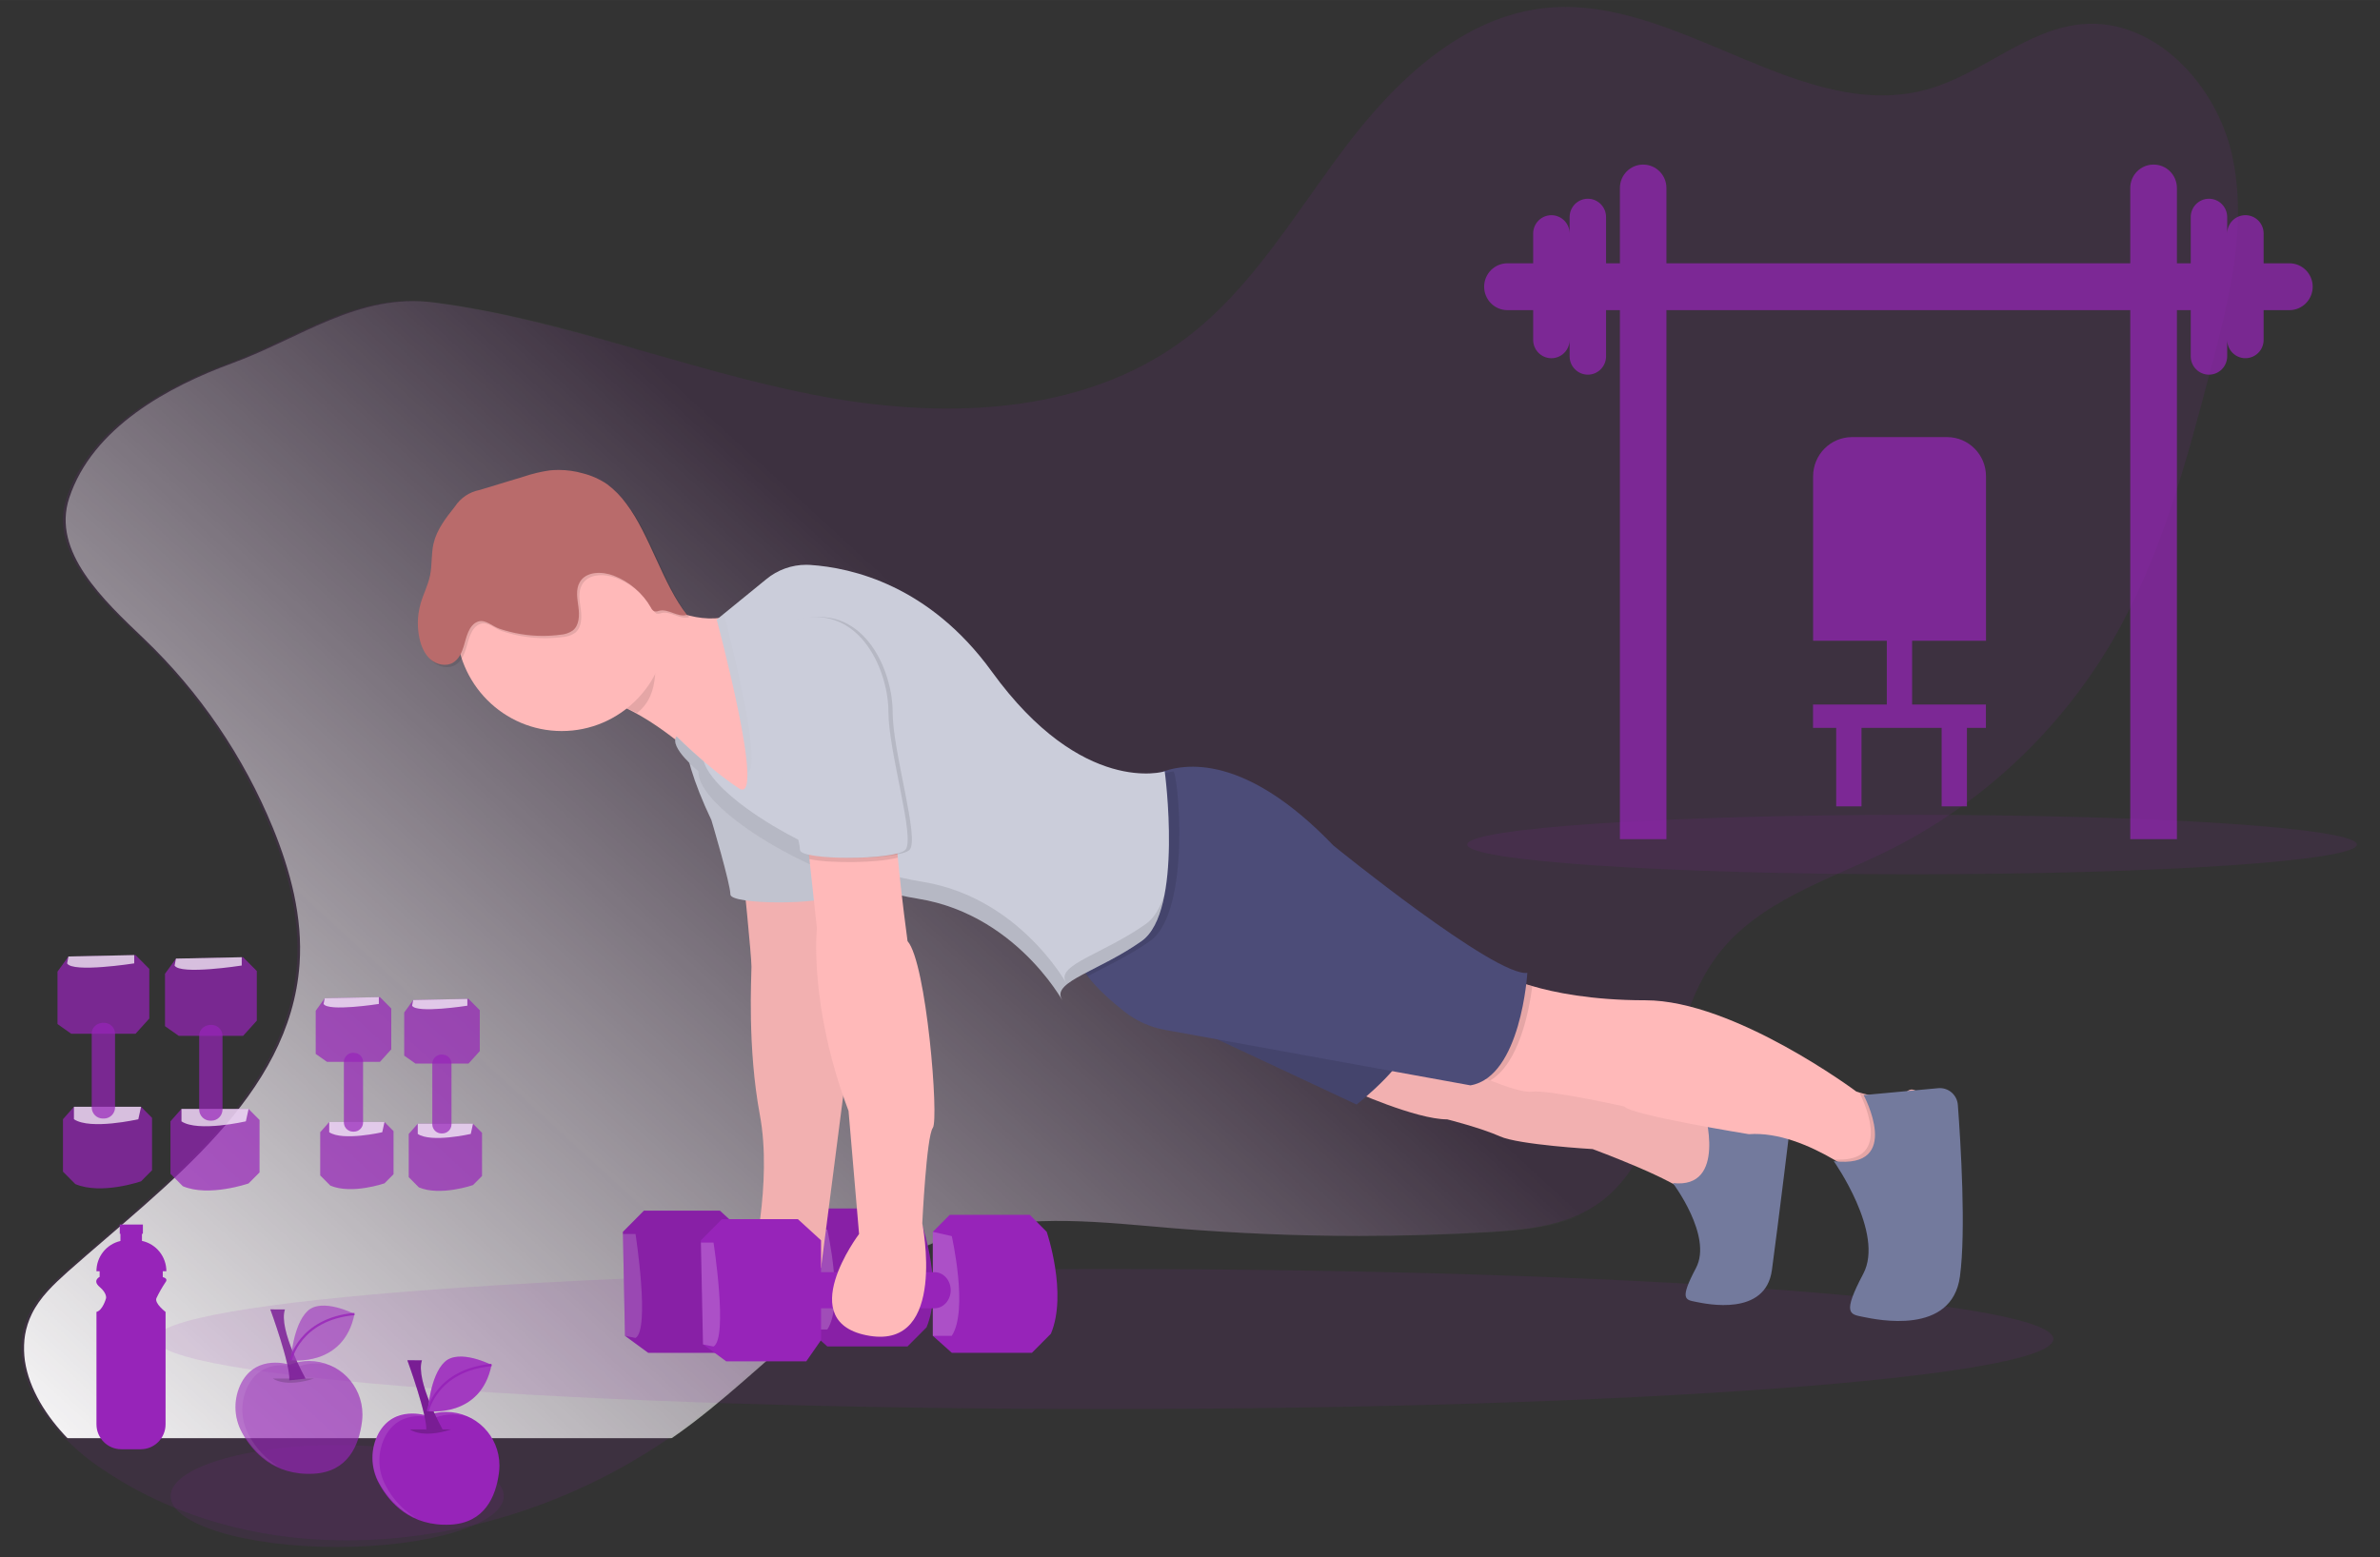 <?xml version="1.0" encoding="UTF-8"?>
<!DOCTYPE svg PUBLIC "-//W3C//DTD SVG 1.1//EN" "http://www.w3.org/Graphics/SVG/1.1/DTD/svg11.dtd">
<!-- Creator: CorelDRAW 2018 (64 Bit Versão de avaliação) -->
<svg xmlns="http://www.w3.org/2000/svg" xml:space="preserve" width="3248px" height="2126px" version="1.1" style="shape-rendering:geometricPrecision; text-rendering:geometricPrecision; image-rendering:optimizeQuality; fill-rule:evenodd; clip-rule:evenodd"
viewBox="0 0 3248 2125.96"
 xmlns:xlink="http://www.w3.org/1999/xlink"
 data-name="Layer 1">
 <rect x="0" y="0" width="3248" height="2125.96" fill="#333333" stroke="none"/>
 <defs>
  <style type="text/css">
   <![CDATA[
    .str0 {stroke:#9724B9;stroke-width:3.13;stroke-miterlimit:22.926;stroke-opacity:0.8}
    .str1 {stroke:#9724B9;stroke-width:3.13;stroke-miterlimit:22.926}
    .fil21 {fill:none}
    .fil18 {fill:none}
    .fil1 {fill:#FEFEFE}
    .fil6 {fill:#4C4C78}
    .fil5 {fill:#737A9D}
    .fil8 {fill:#9724B9}
    .fil11 {fill:#B96B6B}
    .fil10 {fill:#CBCDDA}
    .fil3 {fill:#FFB9B9}
    .fil12 {fill:black;fill-opacity:0.012}
    .fil4 {fill:black;fill-opacity:0.051}
    .fil15 {fill:white;fill-opacity:0.082}
    .fil7 {fill:black;fill-opacity:0.102}
    .fil0 {fill:#9724B9;fill-opacity:0.102}
    .fil19 {fill:white;fill-opacity:0.102}
    .fil16 {fill:black;fill-opacity:0.161}
    .fil20 {fill:black;fill-opacity:0.2}
    .fil9 {fill:white;fill-opacity:0.2}
    .fil14 {fill:#9724B9;fill-opacity:0.639}
    .fil2 {fill:#9724B9;fill-opacity:0.702}
    .fil13 {fill:white;fill-opacity:0.702}
    .fil17 {fill:#9724B9;fill-opacity:0.8}
   ]]>
  </style>
   <mask id="id0">
  <linearGradient id="id1" gradientUnits="userSpaceOnUse" x1="195.62" y1="2189.43" x2="1357.89" y2="920.78">
   <stop offset="0" style="stop-opacity:1; stop-color:white"/>
   <stop offset="1" style="stop-opacity:0; stop-color:white"/>
  </linearGradient>
    <rect style="fill:url(#id1)" x="32.25" y="9.24" width="3025.98" height="2094.25"/>
   </mask>
 </defs>
 <g id="Camada_x0020_1">
  <path class="fil0" d="M90.8 679.75c-24,73.15 46.56,138.94 102.06,191.93 75.99,72.65 135.96,160.7 175.94,258.12 24.13,58.93 40.91,122.33 36.41,185.92 -12.75,180.35 -181.44,300.51 -316.22,419.98 -19.09,17.13 -38.19,35 -49.31,58.03 -35.72,73.91 25,159.08 91.87,206.21 238.16,167.77 581.9,117.87 812.9,-59.75 119.63,-92 222.44,-217.1 367.4,-258 92.69,-26.02 191.06,-13.69 286.97,-5.66 83.68,6.74 168.35,10.5 252.28,10.5 59.68,0 120.86,-1.88 180.17,-5.26 50.56,-3.14 103.43,-8.05 145.78,-36.02 107.22,-70.74 89.12,-238.44 166.5,-341.33 55.62,-73.94 150.65,-102.44 233.37,-143.31 127.09,-63.31 233.44,-162.66 305.55,-285.7 66.4,-113.81 100.81,-243.19 134.37,-370.74 25.31,-95.84 50.72,-196.21 29.28,-293.02 -21.44,-96.82 -106.06,-187.22 -204.18,-178.72 -75.35,6.51 -135.28,66.45 -207.85,87.91 -173.78,51.52 -342.53,-127.48 -522.84,-110.2 -113.53,10.85 -205.09,97.53 -274.31,188.78 -69.22,91.25 -127.81,193.98 -219.21,262.69 -142.19,106.98 -337,110.76 -511.06,76.11 -174.06,-34.64 -341.06,-102.82 -517.06,-125.54 -103.69,-13.37 -183.15,48.83 -276.53,83.04 -85.68,31.4 -190.53,87.28 -222.28,184.03z"/>
  <path class="fil1" style="mask:url(#id0)" d="M94.41 679.98c-24,73.15 46.56,138.94 102.06,191.93 75.99,72.65 135.96,160.7 175.94,258.12 24.12,58.93 40.91,122.33 36.41,185.92 -12.75,180.35 -181.44,300.51 -316.22,419.98 -19.09,17.13 -38.19,35 -49.31,58.03 -35.72,73.91 25,159.08 91.87,206.22 238.15,167.76 581.9,117.86 812.9,-59.76 119.62,-92 222.43,-217.1 367.4,-258 92.69,-26.02 191.06,-13.69 286.97,-5.66 83.68,6.74 168.35,10.5 252.28,10.5 59.68,0 120.86,-1.88 180.17,-5.26 50.56,-3.14 103.43,-8.05 145.78,-36.02 107.21,-70.73 89.12,-238.44 166.49,-341.32 55.63,-73.94 150.66,-102.45 233.38,-143.32 127.09,-63.31 233.43,-162.66 305.54,-285.7 66.41,-113.81 100.82,-243.18 134.38,-370.74 25.31,-95.84 50.72,-196.21 29.28,-293.02 -21.44,-96.82 -106.06,-187.21 -204.19,-178.72 -75.34,6.51 -135.28,66.45 -207.84,87.91 -173.78,51.52 -342.53,-127.48 -522.84,-110.2 -113.53,10.85 -205.09,97.54 -274.31,188.78 -69.22,91.25 -127.81,193.98 -219.22,262.69 -142.18,106.98 -336.99,110.76 -511.05,76.12 -174.06,-34.65 -341.06,-102.83 -517.06,-125.55 -103.69,-13.37 -183.16,48.84 -276.53,83.04 -85.69,31.4 -190.53,87.28 -222.28,184.03z"/>
  <path class="fil0" d="M3216.55 1152.9c0,-22.4 -271.8,-40.55 -607.08,-40.55 -335.29,0 -607.09,18.15 -607.09,40.55 0,22.4 271.8,40.56 607.09,40.56 335.28,0 607.08,-18.16 607.08,-40.56z"/>
  <path class="fil2" d="M2242.44 224.66l0 0c17.53,-0.01 31.75,14.31 31.75,31.96l0 102.79 632.99 0 0 -102.82c0.02,-17.64 14.23,-31.94 31.75,-31.94 0.05,0 0.11,0 0.16,0l0 0.01 0 0c17.53,-0.01 31.75,14.31 31.75,31.96l0 102.79 18.87 0 0 -63.08c0,-13.83 11.14,-25.05 24.88,-25.05l0 0c13.73,0 24.87,11.22 24.87,25.05l0 22.43c0,-13.83 11.14,-25.04 24.88,-25.04l0 0c13.73,0 24.87,11.21 24.87,25.04l0 40.65 35.19 0c17.53,0 31.75,14.32 31.75,31.97l0 0 0 0c0,17.66 -14.22,31.97 -31.75,31.97l-35.19 0 0 40.56c0,13.83 -11.14,25.04 -24.87,25.04l0 0 0 0c-13.71,0 -24.83,-11.16 -24.88,-24.95l0 22.37c0,13.83 -11.14,25.05 -24.87,25.05l0 0 0 0c-13.74,0 -24.88,-11.22 -24.88,-25.05l0 -63.02 -18.87 0 0 722.13 -63.66 0 0 -722.13 -632.99 0 0 722.13 -63.5 0 0 -722.13 -18.88 0 0 63.02c0,13.83 -11.14,25.05 -24.87,25.05l0 0c-13.74,0 -24.88,-11.22 -24.88,-25.05l0 -22.35c-0.04,13.79 -11.16,24.96 -24.87,24.96l0 0c-13.74,0 -24.88,-11.21 -24.88,-25.04l0 -40.59 -35.15 0c-17.53,0 -31.75,-14.31 -31.75,-31.97l0 0c0,-17.65 14.22,-31.97 31.75,-31.97l35.15 0 0 -40.62c0,-13.83 11.14,-25.04 24.88,-25.04l0 0c13.73,0 24.87,11.21 24.87,25.03l0 -22.45c0,-13.83 11.14,-25.05 24.88,-25.05l0 0c13.73,0 24.87,11.22 24.87,25.05l0 63.08 18.88 0 0 -102.82c0.01,-17.64 14.23,-31.94 31.75,-31.94 0,0 0,0 0,0l0 0.01zm284.93 372.02l129.81 0c29.34,0 53.13,23.96 53.13,53.49l0 224.53 -100.84 0 0 87 100.71 0 0 31.87 -25.9 0 0 107.2 -34.53 0 0 -107.2 -109.35 0 0 107.2 -34.53 0 0 -107.2 -31.62 0 0 -31.87 100.69 0 0 -87 -100.57 0 0 -224.53c0,0 0,0 0,0 0,-29.49 23.72,-53.42 53.01,-53.49l-0.01 0z"/>
  <path class="fil0" d="M2802.21 1827.9c0,-52.79 -579.67,-95.59 -1294.73,-95.59 -715.07,0 -1294.74,42.8 -1294.74,95.59 0,52.79 579.67,95.59 1294.74,95.59 715.06,0 1294.73,-42.8 1294.73,-95.59z"/>
  <path class="fil3" d="M1842.69 1487.49c0,0 89.19,40.56 132.34,40.56 0,0 46.04,11.58 71.88,23.19 25.84,11.61 126.59,17.37 126.59,17.37 0,0 117.97,43.45 132.34,63.74 14.38,20.3 57.53,-72.37 57.53,-72.37l-23.03 -57.92 -434.37 -84.01 -63.28 69.44z"/>
  <path class="fil4" d="M1842.69 1487.49c0,0 89.19,40.56 132.34,40.56 0,0 46.04,11.58 71.88,23.19 25.84,11.61 126.59,17.37 126.59,17.37 0,0 117.97,43.45 132.34,63.74 14.38,20.3 57.53,-72.37 57.53,-72.37l-23.03 -57.92 -434.37 -84.01 -63.28 69.44z"/>
  <path class="fil5" d="M2282.91 1614.98c0,0 54.65,72.37 31.65,115.88 -23,43.52 -14.37,43.46 0,46.35 14.38,2.89 94.94,20.29 103.59,-43.45 8.66,-63.75 25.91,-205.68 25.91,-205.68l-118.12 -11.61c0,0 31.78,107.2 -43.03,98.51z"/>
  <path class="fil6" d="M1603.88 1391.9l247.44 115.89c0,0 77.68,-60.86 71.87,-92.7l-287.72 -69.53 -31.59 46.34z"/>
  <path class="fil7" d="M1603.88 1391.9l247.44 115.89c0,0 77.68,-60.86 71.87,-92.7l-287.72 -69.53 -31.59 46.34z"/>
  <path class="fil3" d="M2642.56 1542.55l-26 63.72 -60.31 14.41c-16.86,-14.18 -35.02,-26.97 -54.02,-38 -32.47,-18.88 -75.19,-37.35 -115.62,-34.43 0,0 -161.13,-26.08 -169.75,-37.75 0,0 -103.59,-23.19 -126.59,-20.3 -11.1,1.39 -34.94,-6.64 -56.63,-15.35 -23.28,-9.44 -44.09,-19.42 -44.09,-19.42l74.81 -118.77c8.69,3.78 17.7,6.95 26.85,9.44 28.6,8.43 80.06,19.38 154.41,19.38 120.84,0 287.71,124.57 287.71,124.57 0,0 1.66,0.57 4.5,1.42 12.5,3.8 48.13,12.77 64.57,-1.42 20,-17.03 40.16,52.5 40.16,52.5z"/>
  <path class="fil7" d="M2642.56 1542.55l-26 63.72 -60.31 14.41c-16.86,-14.18 -35.02,-26.97 -54.02,-38 87.75,6.63 35.34,-90.9 35.34,-90.9l0.18 -0.01c12.5,3.81 48.12,12.77 64.56,-1.42 20.09,-17.33 40.25,52.2 40.25,52.2z"/>
  <path class="fil5" d="M2502.56 1585.12c0,0 69.59,98.26 40.31,153.61 -29.28,55.35 -18.31,55.31 0,59.03 18.32,3.71 120.91,25.83 131.88,-55.32 8.43,-62.39 1.03,-182.14 -2.85,-234.12 -0.97,-12.94 -11.69,-22.95 -24.58,-22.95 -0.74,0 -1.49,0.04 -2.23,0.1l-101.78 9.44c0,0 54.5,101.29 -40.75,90.21z"/>
  <polygon class="fil8" points="850.05,1681.59 852.92,1823.56 884.58,1846.71 993.92,1846.71 1014.04,1817.77 1014.04,1681.59 982.39,1652.61 878.83,1652.61 "/>
  <path class="fil9" d="M867.3 1684.49c0,0 20.15,130.35 0,141.96l-14.38 -2.89 -2.87 -139.04 17.25 -0.03z"/>
  <path class="fil8" d="M1103.23 1672.91l23.03 -23.19 109.37 0 23.04 23.19c0,0 28.78,84.01 5.75,139.04l-25.97 26.08 -109.38 0 -25.9 -23.19 0.06 -141.93z"/>
  <polygon class="fil7" points="850.05,1681.59 852.92,1823.56 884.58,1846.71 993.92,1846.71 1014.04,1817.77 1014.04,1681.59 982.39,1652.61 878.83,1652.61 "/>
  <path class="fil7" d="M1103.23 1672.91l23.03 -23.19 109.37 0 23.04 23.19c0,0 28.78,84.01 5.75,139.04l-25.97 26.08 -109.38 0 -25.9 -23.19 0.06 -141.93z"/>
  <path class="fil9" d="M1129.07 1678.7c0,0 23.03,101.41 0,136.14l-25.9 0 0 -141.93 25.9 5.79z"/>
  <path class="fil3" d="M1014.04 1192.01c0,0 11.5,112.99 11.5,127.46 0,14.48 -5.75,110.13 11.5,202.79 17.25,92.66 -11.5,208.54 -11.5,208.54l94.94 0 40.28 -312.88 -28.78 -165.12 -11.5 -52.13 -106.44 -8.66z"/>
  <path class="fil4" d="M1014.04 1192.01c0,0 11.5,112.99 11.5,127.46 0,14.48 -5.75,110.13 11.5,202.79 17.25,92.66 -11.5,208.54 -11.5,208.54l94.94 0 40.28 -312.88 -28.78 -165.12 -11.5 -52.13 -106.44 -8.66z"/>
  <path class="fil10" d="M996.79 905.22c0,0 -126.59,2.89 -25.9,214.36 0,0 25.9,86.91 25.9,101.41 0,14.51 129.47,14.47 143.75,0 14.28,-14.47 -23.03,-133.25 -23.03,-188.31 0,-55.06 -37.28,-144.83 -120.72,-127.46z"/>
  <path class="fil4" d="M996.79 905.22c0,0 -126.59,2.89 -25.9,214.36 0,0 25.9,86.91 25.9,101.41 0,14.51 129.47,14.47 143.75,0 14.28,-14.47 -23.03,-133.25 -23.03,-188.31 0,-55.06 -37.28,-144.83 -120.72,-127.46z"/>
  <path class="fil3" d="M844.3 780.59c0,0 109.37,118.78 201.4,31.87l-11.5 307.09c0,0 -149.62,-182.49 -253.12,-168.02l63.22 -170.94z"/>
  <path class="fil7" d="M2091.1 1346.44c-4.38,33.95 -18.13,105.43 -57.6,128.59 -23.28,-9.44 -44.09,-19.41 -44.09,-19.41l74.81 -118.78c8.7,3.8 17.71,7.06 26.86,9.61l0.02 -0.01z"/>
  <path class="fil6" d="M2084.38 1328.06c0,0 -8.63,141.97 -77.69,153.55l-417.12 -75.77c-20.22,-3.7 -39.3,-12.35 -55.44,-25.16 -16.84,-13.35 -37.5,-31.47 -49.72,-48.08 -6.62,-9.06 -10.62,-17.72 -9.97,-24.86 2.88,-31.87 129.47,-107.2 86.31,-240.45 6.13,-4.89 12.97,-8.85 20.25,-11.71 36.03,-15.07 118.97,-26.14 238.69,98.61 0,0.16 221.53,179.79 264.69,173.87z"/>
  <polygon class="fil8" points="956.51,1693.17 959.39,1835.14 991.01,1858.32 1100.36,1858.32 1120.51,1829.35 1120.51,1693.17 1088.85,1664.22 985.26,1664.22 "/>
  <path class="fil9" d="M973.76 1696.19c0,0 20.16,130.36 0,141.97l-14.37 -2.9 -2.88 -139.07 17.25 0z"/>
  <path class="fil8" d="M1273.01 1681.59l23.03 -23.19 109.37 0 23.04 23.19c0,0 28.78,84.01 5.75,139.04l-25.91 26.08 -109.37 0 -25.91 -23.18 0 -141.94z"/>
  <path class="fil9" d="M1298.88 1687.38c0,0 23.04,101.41 0,136.15l-25.9 0 0 -141.94 25.9 5.79z"/>
  <path class="fil8" d="M1119.7 1736.65l155.65 0c12.19,0 22.07,11.02 22.07,24.64l0 0c0,13.59 -9.88,24.64 -22.07,24.64l-155.65 0c-13.22,0 -23.47,-12.87 -21.88,-27.5l0 0c1.29,-12.43 10.72,-21.78 21.88,-21.78z"/>
  <path class="fil7" d="M1569.35 1284.71c-30.78,21.71 -63.22,35.93 -84.97,48.04 -6.62,-9.06 -10.62,-17.71 -9.97,-24.85 2.88,-31.88 129.47,-107.2 86.32,-240.45 6.12,-4.89 12.96,-8.85 20.24,-11.71 6.75,-0.14 13.49,-1.08 20.03,-2.76 6.55,-1.69 25.88,191.17 -31.65,231.73z"/>
  <path class="fil10" d="M923.42 1005.15c0,0 43.16,43.45 84.87,70.98 38.5,25.39 -30.21,-230.31 -30.21,-230.31 0,0 42.62,-34.61 67.65,-55.16 15.34,-12.7 34.61,-19.67 54.48,-19.67 1.71,0 3.45,0.07 5.15,0.16 57.59,3.75 163.09,28.13 248.22,145.68 123.72,170.91 235.93,136.15 235.93,136.15 0,0 25.91,191.2 -31.65,231.76 -57.57,40.56 -120.85,55.03 -109.38,78.22 11.47,23.19 -51.78,-112.99 -195.65,-136.15 -143.88,-23.15 -302.12,-124.56 -299.22,-173.8 0.03,-0.04 -41.69,-33.29 -30.19,-47.86z"/>
  <path class="fil7" d="M893.2 856.1c0,-8.37 -0.76,-16.74 -2.19,-24.97 -37.68,-18.88 -32.34,-44.55 -32.34,-44.55l-63.31 170.91c23.15,-3.15 48.62,3.4 74.19,15.73 33.65,-26.78 23.65,-70.9 23.65,-117.12z"/>
  <ellipse class="fil3" cx="766.61" cy="853.08" rx="143.87" ry="144.86"/>
  <path class="fil7" d="M635.89 885.74c-2.66,8.59 -6.75,17.43 -14.47,22.03 -9.37,5.6 -22.31,2.83 -30.65,-4.41 -8.35,-7.23 -12.85,-18.06 -15.19,-28.88 -1.45,-6.74 -2.19,-13.65 -2.19,-20.56 0,-9.05 1.27,-18.1 3.75,-26.8 3.75,-13.06 10.22,-25.17 12.94,-38.54 2.91,-14.22 1.44,-29.11 4.69,-43.26 4.4,-19.2 16.97,-35.28 29.22,-50.66 7.75,-11.86 19.97,-20.05 33.84,-22.65l60.21 -18.28c11.39,-3.83 23.19,-6.68 35.06,-8.43 4.11,-0.42 8.26,-0.64 12.38,-0.64 11.23,0 22.42,1.57 33.22,4.66 11.79,2.98 22.98,8.03 33.06,14.86 9.98,7.45 18.82,16.45 26.1,26.59 31.85,41.91 50,110.47 82.84,151.71 -12.96,4.03 -25.93,-9.44 -38.9,-5.34 -1.14,0.49 -2.37,0.74 -3.62,0.74 -0.75,0 -1.5,-0.09 -2.23,-0.28 -1.93,-1.05 -3.44,-2.74 -4.28,-4.78 -11.41,-20.08 -29.43,-35.61 -50.9,-43.86 -15.94,-6.07 -37.5,-6.04 -46.22,8.69 -5.91,9.94 -3.53,22.49 -1.97,33.98 1.56,11.48 1.28,25.17 -7.75,32.25 -4.99,3.39 -10.8,5.37 -16.81,5.72 -7.97,1.06 -16.05,1.58 -24.08,1.58 -20.12,0 -40.16,-3.32 -59.23,-9.79 -9.37,-3.15 -18.9,-12.99 -28.81,-9.85 -13.38,4.25 -16.48,22.78 -20.01,34.2z"/>
  <path class="fil11" d="M632.74 882.56c-2.66,8.59 -6.75,17.44 -14.47,22.03 -9.38,5.6 -22.32,2.83 -30.66,-4.41 -8.34,-7.23 -12.84,-18.06 -15.19,-28.88 -1.44,-6.74 -2.18,-13.65 -2.18,-20.55 0,-9.06 1.27,-18.11 3.75,-26.81 3.75,-13.05 10.22,-25.17 12.93,-38.54 2.91,-14.22 1.44,-29.1 4.69,-43.26 4.41,-19.2 16.97,-35.27 29.22,-50.66 7.75,-11.86 19.97,-20.05 33.84,-22.65l60.22 -18.28c11.39,-3.82 23.19,-6.67 35.06,-8.4 4.1,-0.41 8.25,-0.64 12.37,-0.64 11.23,0 22.43,1.57 33.22,4.66 11.79,2.98 22.98,8.03 33.06,14.86 9.98,7.45 18.82,16.46 26.11,26.59 31.84,41.91 50,110.47 82.84,151.72 -12.97,4.03 -25.94,-9.44 -38.91,-5.35 -1.14,0.49 -2.37,0.75 -3.61,0.75 -0.76,0 -1.51,-0.1 -2.23,-0.28 -1.95,-1.05 -3.49,-2.74 -4.35,-4.78 -11.41,-20.09 -29.43,-35.61 -50.9,-43.86 -15.94,-6.08 -37.5,-6.05 -46.22,8.68 -5.91,9.94 -3.53,22.5 -1.97,33.98 1.56,11.48 1.28,25.17 -7.75,32.25 -4.99,3.39 -10.8,5.37 -16.81,5.73 -7.97,1.05 -16.05,1.58 -24.08,1.58 -20.12,0 -40.16,-3.33 -59.23,-9.8 -9.37,-3.14 -18.9,-12.99 -28.81,-9.84 -13.32,4.21 -16.41,22.74 -19.94,34.16z"/>
  <g id="_2431176750864">
   <path class="fil12" d="M987.83 837.92l-9.75 7.93c0,0 40.28,149.86 41.87,208.73 20.56,-5.6 -19,-165.94 -32.12,-216.66z"/>
   <path class="fil7" d="M1563.44 1261.55c-57.53,40.56 -120.84,55.03 -109.37,78.22 11.47,23.19 -51.78,-112.99 -195.65,-136.15 -134.97,-21.74 -282.6,-112.32 -297.97,-164.11 -21.56,-18.57 -37.25,-34.33 -37.25,-34.33 -11.5,14.47 30.22,47.79 30.22,47.79 -2.88,49.24 155.37,150.65 299.22,173.81 143.84,23.16 207.15,159.33 195.65,136.14 -11.5,-23.18 51.78,-37.75 109.37,-78.21 16.47,-11.61 26.1,-35.56 31.47,-63.84 -5.56,17.9 -13.81,32.4 -25.69,40.68z"/>
  </g>
  <path class="fil3" d="M1273.01 1539.66c-8.63,11.58 -14.38,130.35 -14.38,130.35 0,0 34.38,170.92 -71.87,153.55 -106.25,-17.37 -14.37,-139.04 -14.37,-139.04l-14.38 -168.02c-54.66,-144.73 -43.16,-249.13 -43.16,-249.13l-10.21 -94.61 -4.19 -38.64 123.72 -28.98c-3.38,4.53 -1.94,32.79 1.09,65.6 4.72,51.42 13.28,114 13.28,114 25.81,28.94 43.09,243.31 34.47,254.92z"/>
  <path class="fil7" d="M1097.48 844.4c0,0 -126.59,2.89 -25.91,214.36 0,0 25.91,86.91 25.91,101.41 0,14.51 129.47,14.47 143.75,0 14.28,-14.47 -23.03,-133.25 -23.03,-188.31 0,-55.06 -37.28,-144.86 -120.72,-127.46z"/>
  <path class="fil7" d="M1225.17 1170.74c-26.88,7.4 -92.75,8.06 -120.66,2.02l-4.19 -38.64 123.72 -28.98c-3.31,4.5 -1.87,32.75 1.13,65.6z"/>
  <path class="fil10" d="M1091.73 844.4c0,0 -126.59,2.89 -25.91,214.36 0,0 25.91,86.91 25.91,101.41 0,14.51 129.47,14.47 143.75,0 14.28,-14.47 -23.03,-133.25 -23.03,-188.31 0,-55.06 -37.28,-144.86 -120.72,-127.46z"/>
  <path class="fil0" d="M687.48 2042.26c0,-38.4 -101.77,-69.53 -227.31,-69.53 -125.54,0 -227.31,31.13 -227.31,69.53 0,38.41 101.77,69.54 227.31,69.54 125.54,0 227.31,-31.13 227.31,-69.54z"/>
  <g id="_2431054120640">
   <polygon class="fil2" points="185.02,1303.8 93.4,1305.69 78.46,1326.39 78.46,1397.95 97.15,1411.13 185.02,1411.13 203.74,1390.42 203.74,1322.65 "/>
   <path class="fil13" d="M183.18 1315.1c0,0 -84.15,13.18 -91.62,0l1.87 -9.44 89.75 -1.89 0 11.33z"/>
   <path class="fil2" d="M192.52 1510.9l14.97 15.07 0 71.55 -14.97 15.07c0,0 -54.21,18.88 -89.75,3.78l-16.84 -16.96 0 -71.55 14.97 -16.96 91.62 0z"/>
   <path class="fil13" d="M188.77 1527.86c0,0 -65.43,15.07 -87.87,0l0 -16.96 91.62 0 -3.75 16.96z"/>
   <path class="fil2" d="M156.99 1410.62l0 101.85c-0.43,8.11 -7.1,14.46 -15.16,14.46 -0.25,0 -0.5,-0.01 -0.74,-0.02l0 0c-0.25,0.01 -0.5,0.02 -0.74,0.02 -8.07,0 -14.73,-6.35 -15.17,-14.46l0 -101.85c0,-8.65 8.31,-15.35 17.75,-14.34l0 0c7.64,0.45 13.71,6.64 14.06,14.34l0 0z"/>
   <polygon class="fil2" points="331.77,1306.7 240.15,1308.59 225.18,1329.29 225.18,1400.84 243.9,1414.02 331.77,1414.02 350.46,1393.32 350.46,1325.55 "/>
   <path class="fil13" d="M329.9 1318.03c0,0 -84.16,13.18 -91.63,0l1.88 -9.45 89.75 -1.88 0 11.33z"/>
   <path class="fil2" d="M339.24 1513.83l14.97 15.07 0 71.55 -14.97 15.07c0,0 -54.22,18.88 -89.75,3.77l-16.84 -16.95 0 -71.59 14.97 -16.96 91.62 0.04z"/>
   <path class="fil13" d="M335.52 1530.75c0,0 -65.43,15.07 -87.87,0l0 -16.96 91.62 0 -3.75 16.96z"/>
   <path class="fil2" d="M303.65 1413.52l0 101.85c-0.44,8.1 -7.1,14.46 -15.17,14.46 -0.24,0 -0.49,-0.01 -0.74,-0.02l0 0c-0.24,0.01 -0.49,0.02 -0.74,0.02 -8.06,0 -14.73,-6.36 -15.16,-14.46l0 -101.85c0,-8.65 8.31,-15.36 17.75,-14.35l0 0c7.64,0.46 13.71,6.65 14.06,14.35l0 0z"/>
   <polygon class="fil2" points="518.58,1361.19 443.15,1362.74 430.83,1379.79 430.83,1438.69 446.24,1449.51 518.58,1449.51 533.96,1432.46 533.96,1376.67 "/>
   <path class="fil13" d="M517.02 1370.48c0,0 -69.28,10.85 -75.43,0l1.53 -7.74 73.87 -1.54 0.03 9.28z"/>
   <path class="fil2" d="M524.74 1531.67l12.31 12.39 0 58.9 -12.31 12.4c0,0 -44.63,15.51 -73.88,3.15l-13.87 -13.94 0 -58.96 12.31 -13.94 75.44 0z"/>
   <path class="fil13" d="M521.65 1545.61c0,0 -53.88,12.39 -72.35,0l0 -13.94 75.44 0 -3.09 13.94z"/>
   <path class="fil2" d="M495.49 1449.1l0 83.86c-0.39,6.65 -5.86,11.84 -12.48,11.84 -0.2,0 -0.41,-0.01 -0.61,-0.02l0 0.01c-0.2,0 -0.41,0.01 -0.61,0.01 -6.65,0 -12.13,-5.23 -12.49,-11.91l0 -83.79c0.42,-6.72 5.95,-11.95 12.64,-11.95 0.66,0 1.33,0.05 1.99,0.15l0 0c6.28,0.38 11.27,5.47 11.56,11.8l0 0z"/>
   <polygon class="fil2" points="639.36,1363.55 563.93,1365.13 551.61,1382.15 551.61,1441.05 567.02,1451.91 639.36,1451.91 654.77,1434.85 654.77,1379.07 "/>
   <path class="fil13" d="M637.83 1372.87c0,0 -69.28,10.85 -75.43,0l1.53 -7.74 73.87 -1.55 0.03 9.29z"/>
   <path class="fil2" d="M645.52 1534.06l12.31 12.39 0 58.9 -12.31 12.4c0,0 -44.63,15.51 -73.88,3.15l-13.84 -13.94 0 -59.03 12.31 -13.94 75.41 0.07z"/>
   <path class="fil13" d="M642.46 1547.93c0,0 -53.88,12.4 -72.35,0l0 -13.94 75.41 0 -3.06 13.94z"/>
   <path class="fil2" d="M616.14 1451.5l0 83.85c-0.35,6.67 -5.83,11.9 -12.48,11.9 -0.2,0 -0.41,0 -0.61,-0.01l0 0c-0.2,0.01 -0.41,0.01 -0.61,0.01 -6.64,0 -12.12,-5.23 -12.48,-11.9l0 -83.85c0.41,-6.72 5.95,-11.97 12.63,-11.97 0.67,0 1.34,0.06 2,0.16l-0.01 0.01c6.28,0.37 11.28,5.47 11.57,11.79l-0.01 0.01z"/>
  </g>
  <g id="_2431054111776">
   <path class="fil14" d="M395.27 1862.95c0,0 -44.28,-15.1 -65.63,24.2 -5.46,10.35 -8.32,21.91 -8.32,33.63 0,12.39 3.2,24.59 9.26,35.37 14,25.48 42.84,58.55 97.5,55.62 46.37,-2.48 61.78,-38.13 65.97,-71.26 0.4,-3.12 0.61,-6.28 0.61,-9.43 0,-40.43 -32.57,-73.21 -72.72,-73.21 -8.33,0 -16.61,1.45 -24.45,4.26l-2.22 0.82z"/>
   <path class="fil15" d="M339.99 1959.64c-6.07,-10.77 -9.27,-22.97 -9.27,-35.36 0,-11.73 2.87,-23.29 8.33,-33.64 21.31,-39.3 65.62,-24.19 65.62,-24.19l2.28 -0.82c7.87,-2.87 16.17,-4.34 24.53,-4.34 9.43,0 18.8,1.87 27.51,5.5 -11.16,-6.7 -23.93,-10.25 -36.92,-10.25 -8.36,0 -16.66,1.47 -24.52,4.33l-2.28 0.82c0,0 -44.28,-15.1 -65.63,24.2 -5.46,10.35 -8.32,21.91 -8.32,33.64 0,12.39 3.2,24.58 9.26,35.36 9.38,16.77 25,36.81 50,47.73 -17.16,-10.33 -31.2,-25.21 -40.59,-42.98l0 0z"/>
   <path class="fil16" d="M372.39 1881.83c0,0 16.41,12.99 56.25,0m-56.25 0l0 0 0 0z"/>
   <path class="fil17" d="M368.89 1787.44c0,0 28.13,76.77 25.82,96.84l22.28 -2.36c0,0 -37.5,-67.3 -28.13,-94.39l-19.97 -0.09z"/>
   <path class="fil16" d="M368.89 1787.44c0,0 28.13,76.77 25.82,96.84l22.28 -2.36c0,0 -37.5,-67.3 -28.13,-94.39l-19.97 -0.09z"/>
   <path class="fil14" d="M483.77 1793.73c0,0 -44.31,-22.81 -64.13,-3.97 -19.81,18.85 -22.87,67.02 -22.87,67.02 0,0 72.25,10.04 87,-63.05z"/>
   <path class="fil15" d="M483.77 1793.73c0,0 -44.31,-22.81 -64.13,-3.97 -19.81,18.85 -22.87,67.02 -22.87,67.02 0,0 72.25,10.04 87,-63.05z"/>
   <path class="fil18 str0" d="M396.77 1856.66c0,0 11.62,-55.91 87,-62.93"/>
  </g>
  <path class="fil8" d="M582.2 1932.45c0,0 -44.28,-15.1 -65.62,24.2 -5.46,10.35 -8.33,21.91 -8.33,33.64 0,12.39 3.2,24.59 9.27,35.36 14,25.48 42.84,58.55 97.5,55.63 46.37,-2.49 61.78,-38.14 65.97,-71.27 0.4,-3.12 0.6,-6.28 0.6,-9.42 0,-40.43 -32.56,-73.22 -72.72,-73.22 -8.33,0 -16.61,1.45 -24.45,4.26l-2.22 0.82z"/>
  <path class="fil19" d="M527.02 2029.17c-6.07,-10.77 -9.27,-22.97 -9.27,-35.36 0,-11.72 2.87,-23.28 8.33,-33.63 21.31,-39.3 65.62,-24.2 65.62,-24.2l2.28 -0.82c7.87,-2.86 16.17,-4.33 24.53,-4.33 9.43,0 18.8,1.87 27.51,5.49 -11.16,-6.69 -23.93,-10.24 -36.92,-10.24 -8.36,0 -16.66,1.47 -24.52,4.33l-2.28 0.82c0,0 -44.28,-15.11 -65.63,24.19 -5.46,10.36 -8.32,21.92 -8.32,33.64 0,12.39 3.19,24.59 9.26,35.36 9.38,16.77 25,36.82 50,47.73 -17.16,-10.32 -31.2,-25.21 -40.59,-42.98l0 0z"/>
  <path class="fil20" d="M559.42 1951.33c0,0 16.41,13 56.25,0m-56.25 0l0 0 0 0z"/>
  <path class="fil8" d="M555.89 1856.88c0,0 28.13,76.77 25.81,96.84l22.29 -2.36c0,0 -37.5,-67.3 -28.13,-94.39l-19.97 -0.09z"/>
  <path class="fil20" d="M555.89 1856.88c0,0 28.13,76.77 25.81,96.84l22.29 -2.36c0,0 -37.5,-67.3 -28.13,-94.39l-19.97 -0.09z"/>
  <path class="fil8" d="M670.8 1863.26c0,0 -44.32,-22.81 -64.13,-3.96 -19.81,18.85 -22.87,67.02 -22.87,67.02 0,0 72.25,10 87,-63.06z"/>
  <path class="fil19" d="M670.8 1863.26c0,0 -44.32,-22.81 -64.13,-3.96 -19.81,18.85 -22.87,67.02 -22.87,67.02 0,0 72.25,10 87,-63.06z"/>
  <path class="fil21 str1" d="M583.8 1926.32c0,0 11.62,-55.91 87,-62.93"/>
  <path class="fil8" d="M225.96 1750.21c0,0 4.34,-4.87 -3.82,-6.82l0 -8.03 4.91 0c0,-19.98 -13.9,-37.25 -33.31,-41.41l0 -9.72 1.28 0 0 -12.58 -31.56 0 0 12.58 0.9 0 0 9.85c-19.14,4.37 -32.74,21.51 -32.74,41.28l4.37 0 0 7.71c0,0 -10.38,4.94 0,13.75 10.37,8.81 8.75,15.39 8.75,15.39 0,0 -4.38,16.48 -13.09,18.69l0 153.38c0,18.82 15.15,34.08 33.84,34.08l26.75 0c18.63,-0.07 33.7,-15.29 33.72,-34.04l0 -153.42c0,0 -15.28,-11.55 -12.5,-18.69 3.61,-7.61 7.83,-15.01 12.51,-22l-0.01 0z"/>
 </g>
</svg>
